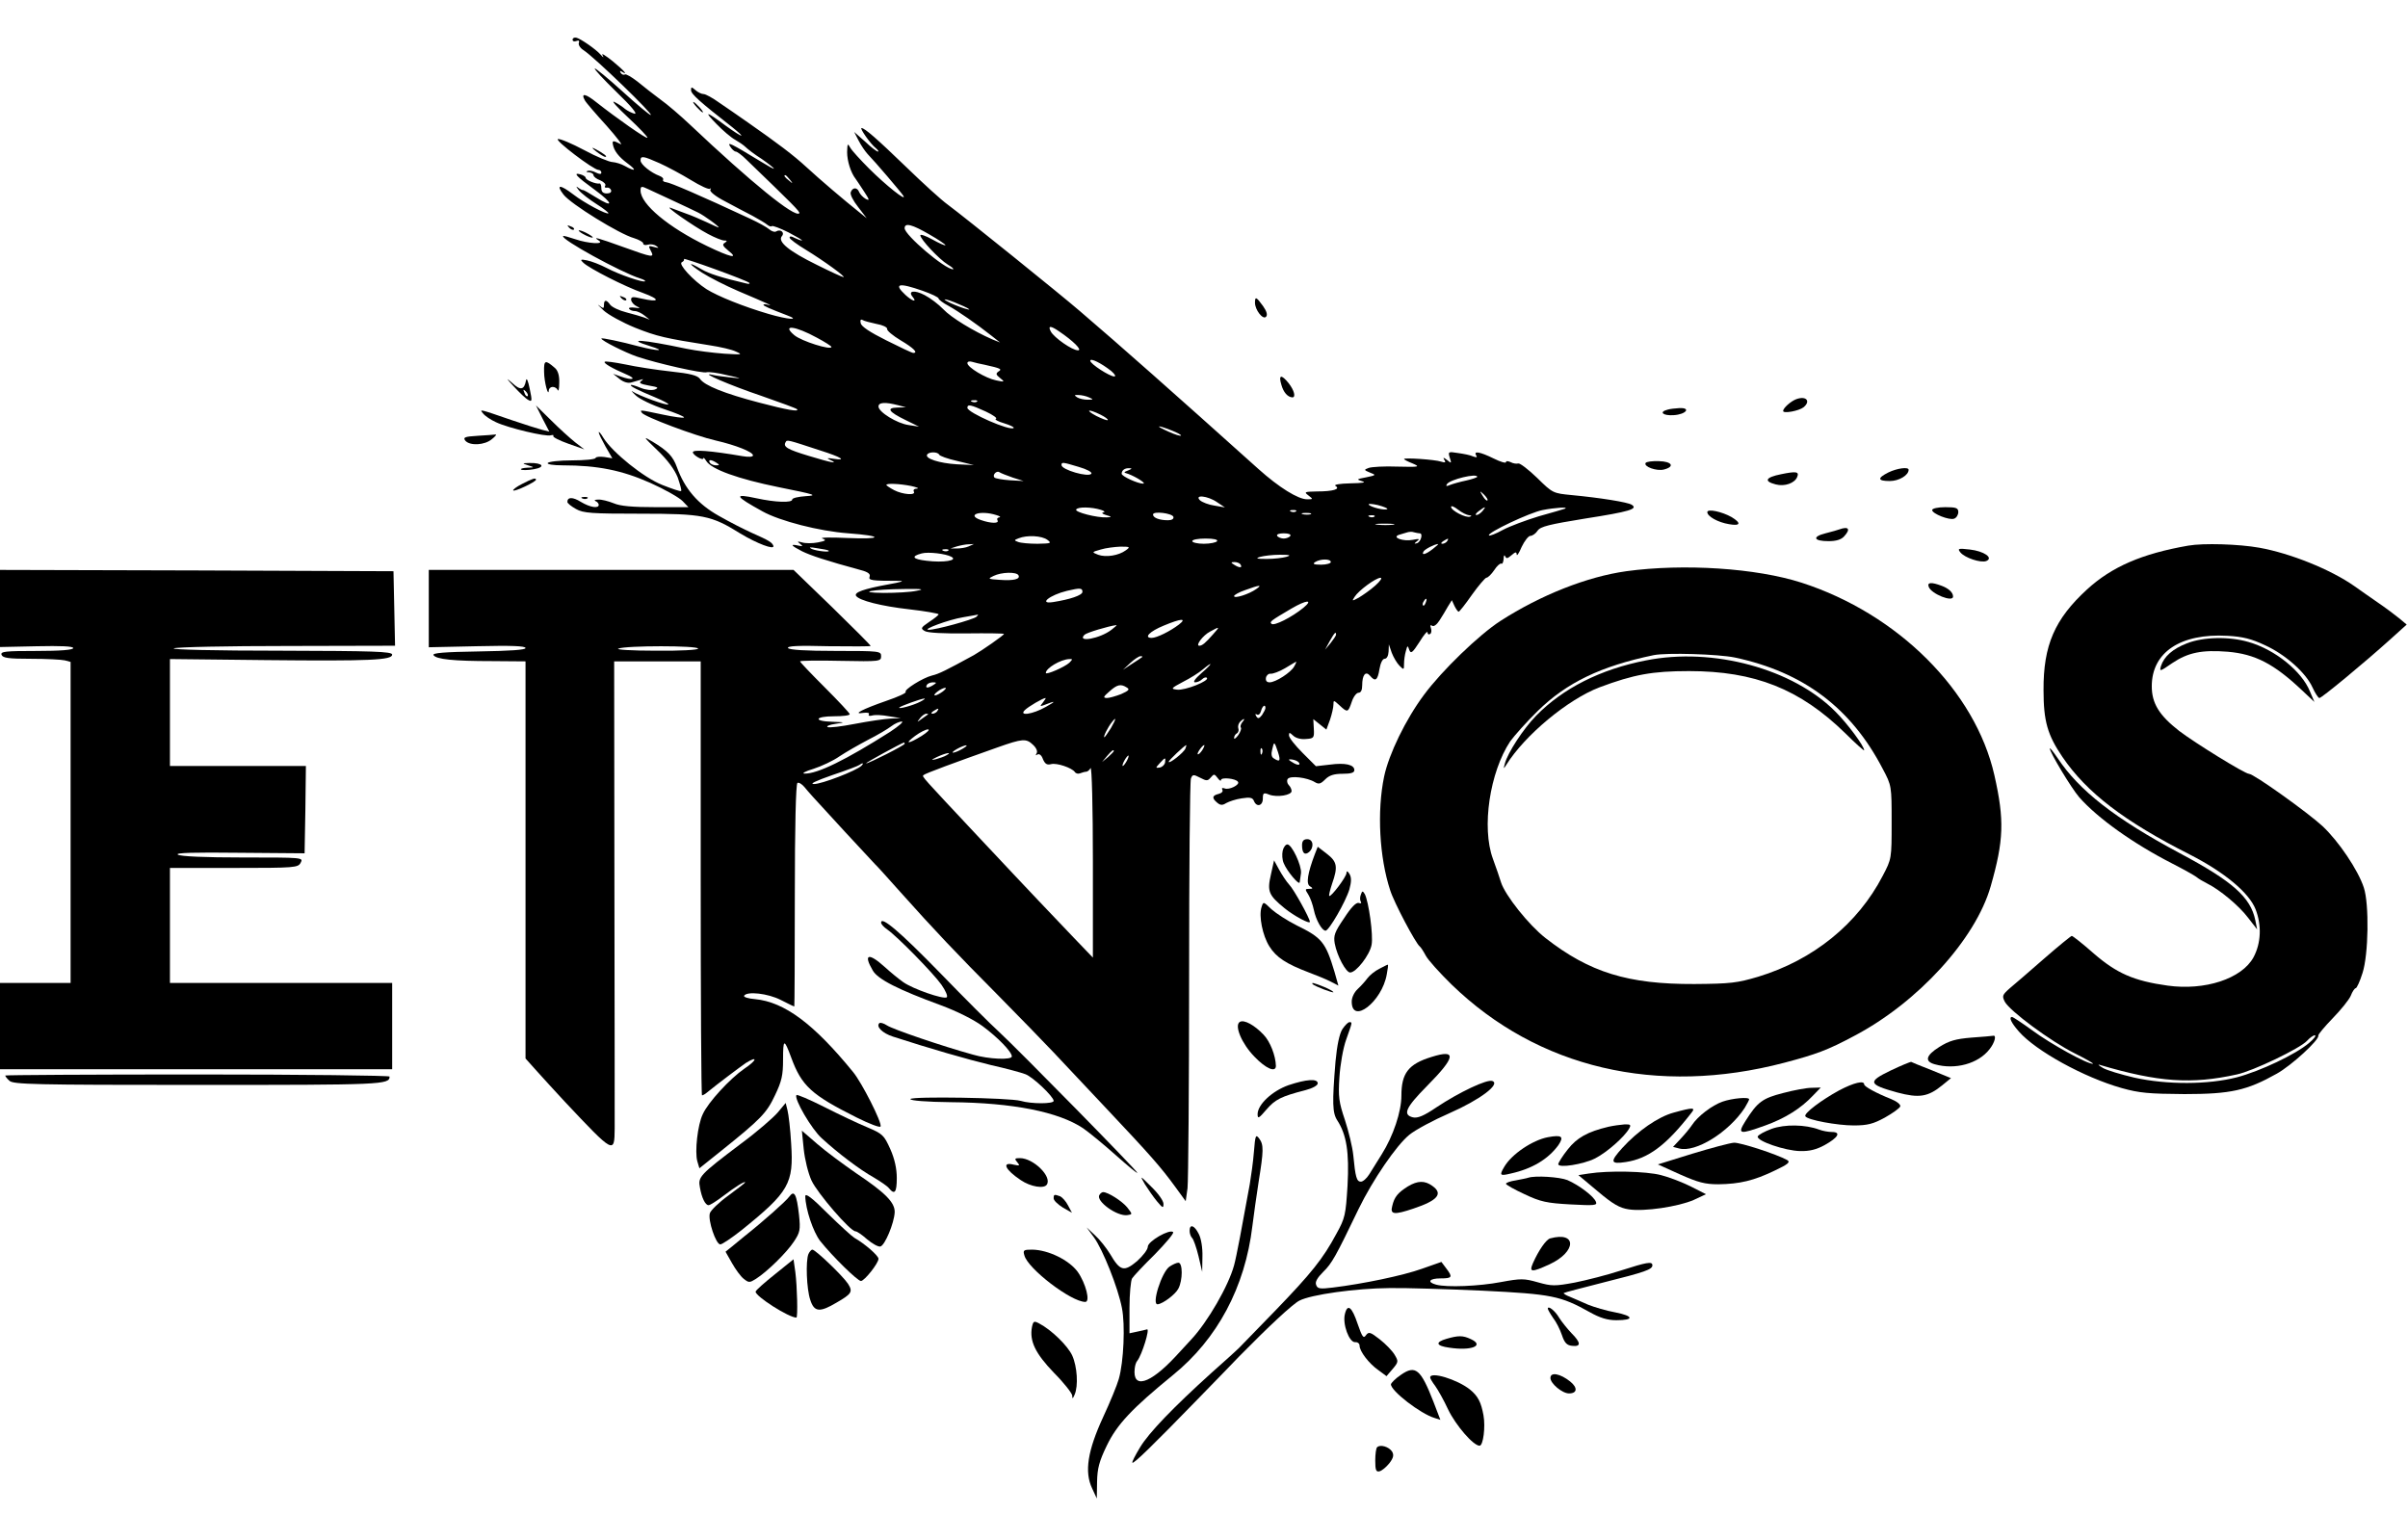 <?xml version="1.0" standalone="no"?>
<!DOCTYPE svg PUBLIC "-//W3C//DTD SVG 20010904//EN"
 "http://www.w3.org/TR/2001/REC-SVG-20010904/DTD/svg10.dtd">
<svg version="1.0" xmlns="http://www.w3.org/2000/svg"
 width="921pt" height="579pt" viewBox="0 0 921 579"
 preserveAspectRatio="xMidYMid meet">

<g transform="translate(0,579) scale(0.1,-0.1)"
fill="#000000" stroke="none">
<path d="M2190 5638 c0 -6 7 -8 14 -5 10 4 13 1 10 -7 -3 -7 5 -20 18 -28 43
-28 270 -248 257 -248 -5 0 -54 41 -109 91 -56 51 -103 89 -105 87 -3 -3 35
-43 84 -91 54 -52 81 -84 68 -82 -11 3 -27 11 -36 18 -9 8 -27 20 -41 27 -14
7 10 -20 53 -60 43 -40 76 -75 73 -77 -4 -5 -119 76 -194 135 -42 34 -62 38
-45 8 4 -8 42 -52 83 -97 40 -45 64 -77 53 -70 -27 14 -32 14 -29 -1 4 -24 22
-48 56 -73 37 -27 31 -33 -10 -10 -14 8 -35 14 -47 15 -12 0 -61 20 -109 46
-47 25 -92 44 -100 42 -15 -3 136 -118 155 -118 6 0 11 -5 11 -10 0 -7 -7 -7
-21 0 -11 6 -25 9 -32 6 -7 -2 -4 -5 6 -5 9 -1 17 -6 17 -11 0 -6 12 -15 26
-20 14 -6 22 -15 19 -20 -4 -6 -1 -9 6 -8 6 2 14 -3 16 -9 3 -8 -4 -13 -16
-13 -14 0 -21 6 -21 20 0 11 -3 19 -7 18 -13 -3 -53 13 -53 22 0 4 -9 10 -20
13 -30 8 -17 -7 56 -60 71 -52 72 -71 2 -27 -24 15 -45 27 -48 27 -3 -1 -12 4
-20 10 -8 6 -6 2 4 -11 10 -12 41 -36 68 -53 27 -17 47 -33 45 -35 -6 -6 -93
40 -134 72 -51 39 -68 39 -38 0 27 -36 215 -152 270 -167 19 -6 35 -15 35 -20
0 -6 8 -8 18 -5 9 3 24 1 32 -5 12 -8 10 -9 -8 -4 -22 6 -23 5 -13 -14 15 -28
9 -27 -105 14 -100 36 -119 41 -94 25 25 -16 -41 -12 -90 5 -24 8 -45 14 -46
12 -12 -11 221 -139 294 -162 13 -4 22 -9 19 -11 -6 -6 -98 25 -147 51 -25 13
-59 26 -75 29 -25 5 -27 3 -14 -9 23 -22 158 -91 229 -116 68 -25 63 -37 -7
-21 -34 8 -40 7 -39 -6 2 -9 11 -19 22 -24 15 -7 13 -8 -8 -5 -15 2 -25 0 -22
-4 3 -5 13 -9 22 -9 9 0 26 -8 37 -17 l20 -16 -20 8 c-11 4 -42 13 -69 20 -28
7 -55 20 -62 29 -15 21 -24 20 -24 -1 0 -14 -2 -14 -18 -2 -10 8 -3 0 16 -18
18 -17 73 -47 122 -67 83 -33 114 -40 285 -67 39 -6 84 -16 100 -24 27 -12 23
-12 -45 -8 -41 3 -106 11 -145 19 -170 36 -236 40 -139 10 65 -20 31 -20 -43
-1 -67 18 -143 34 -143 30 0 -8 92 -54 136 -69 76 -26 253 -66 267 -60 7 2 42
-2 77 -11 60 -13 61 -14 15 -9 -27 3 -59 7 -70 10 -56 13 70 -41 186 -80 72
-25 134 -48 137 -51 12 -12 -39 -3 -145 25 -130 34 -209 65 -226 91 -10 13
-37 20 -112 28 -55 6 -133 18 -174 27 -40 8 -76 13 -78 10 -6 -5 28 -25 82
-48 43 -18 25 -25 -22 -8 l-28 10 25 -20 c15 -12 33 -17 45 -13 11 3 27 8 35
10 12 4 12 3 2 -5 -10 -7 -2 -11 30 -17 35 -6 39 -8 23 -15 -12 -4 -34 -2 -54
6 -19 8 -36 13 -38 11 -4 -4 25 -19 95 -48 29 -12 51 -24 48 -26 -5 -6 -114
34 -136 49 -8 6 -3 -1 12 -15 15 -14 63 -37 108 -52 45 -15 79 -29 76 -32 -2
-3 -39 2 -81 11 -91 19 -88 19 -80 7 9 -15 206 -89 282 -106 78 -18 143 -44
143 -57 0 -6 -17 -7 -40 -3 -123 21 -190 26 -190 15 0 -11 40 -34 40 -23 0 4
5 0 11 -10 19 -32 121 -69 279 -101 139 -28 149 -31 102 -34 -28 -2 -52 -7
-52 -13 0 -13 -64 -11 -137 5 -88 19 -84 9 23 -50 66 -37 218 -76 327 -84 137
-10 135 -24 -3 -18 -63 3 -106 2 -95 -2 17 -6 14 -9 -17 -15 -20 -4 -47 -4
-60 0 -19 5 -20 4 -8 -5 12 -10 11 -11 -7 -7 -33 7 -28 0 15 -22 33 -16 89
-35 225 -72 27 -7 37 -15 33 -25 -5 -14 7 -16 109 -16 28 0 16 -4 -40 -14 -92
-17 -128 -30 -121 -43 11 -18 97 -40 205 -52 61 -7 111 -16 111 -19 0 -3 -16
-16 -36 -29 -32 -22 -34 -25 -17 -35 11 -7 73 -10 161 -9 78 1 142 0 142 -2 0
-5 -85 -64 -115 -81 -108 -59 -134 -72 -160 -78 -36 -9 -109 -55 -101 -63 3
-4 -30 -19 -74 -34 -92 -32 -132 -53 -88 -46 16 2 25 0 21 -6 -3 -5 3 -7 13
-4 11 3 39 2 64 -3 l45 -7 -40 -2 c-22 -1 -83 -10 -135 -20 -52 -10 -99 -16
-105 -12 -5 3 8 9 30 12 39 6 39 6 -12 8 -74 2 -67 21 7 21 33 0 60 3 60 8 0
4 -43 50 -95 102 -52 52 -95 97 -95 100 0 3 70 4 155 2 151 -3 155 -2 155 18
0 19 -5 20 -174 20 -115 0 -177 4 -182 11 -4 8 40 10 155 7 88 -1 161 -1 161
1 0 3 -66 69 -147 148 l-148 143 -697 0 -698 0 0 -148 0 -148 185 4 c130 3
185 1 185 -7 0 -7 -57 -11 -180 -13 -131 -2 -177 -6 -172 -14 10 -16 76 -23
225 -23 l127 -1 0 -760 0 -759 43 -48 c23 -26 72 -79 107 -117 189 -201 190
-201 191 -103 0 34 0 450 -1 925 l-1 862 165 0 166 0 0 -830 c0 -456 2 -830 5
-830 3 0 11 4 18 10 44 36 127 98 150 114 47 29 42 10 -6 -22 -55 -38 -139
-129 -159 -174 -20 -41 -31 -144 -21 -180 l8 -27 80 64 c156 125 177 147 209
215 26 54 31 77 31 137 0 80 4 81 31 8 40 -109 77 -143 251 -230 48 -24 90
-40 91 -34 6 15 -72 168 -105 208 -150 184 -262 268 -375 279 -26 2 -45 8 -42
13 11 18 91 9 140 -16 27 -14 50 -25 52 -25 1 0 2 191 2 424 0 265 4 427 10
431 5 3 17 -4 27 -16 21 -25 14 -18 153 -169 58 -63 110 -119 116 -125 6 -5
51 -55 100 -110 127 -142 209 -229 374 -395 80 -81 174 -178 210 -216 36 -38
129 -137 206 -219 161 -171 203 -218 259 -295 l40 -55 7 50 c3 28 6 388 6 800
0 413 3 758 7 767 6 16 10 16 35 3 25 -13 29 -13 41 1 12 14 14 14 26 -2 7
-10 13 -13 13 -8 0 12 58 6 65 -7 8 -11 -34 -32 -51 -25 -9 3 -12 2 -9 -5 4
-6 -2 -13 -14 -16 -25 -6 -27 -16 -5 -34 12 -10 20 -10 34 -1 11 6 37 15 59
18 32 5 42 3 47 -10 10 -25 34 -19 34 9 0 22 3 24 25 15 30 -11 85 -2 85 14 0
7 -5 17 -11 23 -6 6 -8 17 -4 23 9 14 75 6 104 -12 15 -9 22 -7 40 11 15 15
33 21 66 21 32 0 45 4 45 14 0 21 -35 29 -94 21 l-53 -6 -51 51 c-29 29 -52
58 -52 67 0 12 2 12 16 -1 9 -9 29 -15 48 -13 31 2 33 4 31 39 l-2 37 25 -20
25 -20 14 38 c7 21 13 47 13 57 0 19 1 18 23 -2 31 -29 33 -28 47 13 6 19 18
35 26 35 9 0 14 10 14 28 0 40 13 57 30 37 20 -24 29 -18 36 25 4 24 12 40 20
40 8 0 14 11 15 28 l1 27 11 -32 c7 -18 20 -40 30 -50 16 -16 17 -16 17 7 0
14 3 36 7 49 6 23 7 23 13 5 6 -16 12 -12 39 30 17 28 31 44 31 37 0 -7 4 -10
10 -6 5 3 6 13 3 22 -4 11 -2 14 5 9 6 -4 18 5 28 21 10 15 24 39 32 53 l15
24 10 -22 c6 -12 13 -22 16 -22 3 0 26 29 51 65 25 35 50 64 55 65 6 0 19 13
30 29 10 16 23 27 27 25 4 -3 8 5 9 18 0 13 3 17 6 10 4 -10 9 -9 24 4 15 13
19 14 20 3 0 -8 9 5 19 29 11 23 26 42 33 42 8 0 21 9 28 20 11 16 45 24 180
46 173 27 205 37 180 53 -15 10 -123 27 -229 37 -72 7 -73 7 -133 66 -33 32
-66 57 -72 55 -7 -2 -20 0 -29 5 -11 5 -18 5 -18 0 0 -5 -21 1 -47 14 -53 26
-78 30 -67 12 5 -8 2 -9 -12 -4 -10 5 -36 10 -58 13 -37 6 -38 5 -31 -18 7
-22 7 -23 -10 -9 -14 11 -17 11 -11 1 7 -10 4 -12 -12 -7 -23 8 -142 16 -142
10 0 -2 15 -10 33 -17 30 -13 26 -14 -58 -12 -49 2 -99 -1 -110 -5 -19 -7 -19
-8 5 -18 24 -9 24 -10 -15 -18 -37 -7 -38 -8 -15 -15 17 -5 2 -7 -45 -8 -42
-1 -65 -5 -57 -10 20 -12 -9 -21 -71 -21 -48 -1 -50 -2 -33 -15 19 -15 19 -15
-5 -15 -34 0 -107 45 -186 116 -332 298 -524 468 -683 604 -73 63 -439 358
-505 407 -24 17 -94 81 -157 142 -116 112 -161 151 -173 151 -8 0 35 -62 55
-77 8 -7 12 -13 8 -13 -5 0 -27 17 -49 38 l-42 37 17 -33 c9 -18 25 -41 34
-51 30 -31 128 -146 137 -160 15 -25 -67 40 -131 104 -33 33 -66 69 -72 80
-10 18 -11 16 -12 -17 0 -34 14 -79 33 -103 4 -5 18 -27 32 -48 21 -32 22 -36
6 -28 -10 6 -21 17 -25 26 -7 19 -25 19 -32 0 -4 -8 9 -33 28 -57 l33 -43 -31
25 c-54 43 -147 122 -199 170 -51 47 -111 92 -224 171 -35 24 -84 59 -110 76
-25 18 -52 33 -60 33 -8 0 -22 7 -31 15 -15 13 -17 13 -17 0 0 -15 34 -45 158
-142 57 -46 40 -41 -24 5 -78 58 -87 59 -37 8 25 -26 57 -53 72 -61 14 -8 32
-20 40 -28 7 -7 34 -28 61 -45 26 -18 47 -35 47 -37 0 -3 -21 9 -47 25 -120
73 -133 79 -120 59 6 -10 16 -19 21 -19 5 0 23 -13 40 -30 173 -167 208 -201
203 -206 -17 -18 -184 118 -418 339 -36 34 -87 78 -114 97 -26 19 -65 50 -87
68 -22 17 -44 30 -48 27 -5 -3 -12 0 -16 6 -4 8 -3 9 4 5 27 -17 9 4 -35 40
-26 21 -44 32 -39 24 6 -12 5 -12 -6 0 -18 21 -80 64 -95 66 -7 1 -13 -2 -13
-8z m332 -472 c31 -14 85 -43 121 -65 36 -22 68 -37 73 -33 4 4 4 2 1 -4 -4
-6 19 -25 56 -44 34 -18 82 -44 106 -56 24 -13 49 -28 56 -34 6 -5 14 -8 17
-5 3 3 32 -8 64 -24 32 -17 55 -30 51 -31 -5 0 -17 5 -28 10 -12 7 -19 7 -19
1 0 -5 28 -26 63 -47 67 -41 154 -104 143 -104 -4 0 -50 21 -102 47 -106 52
-150 88 -134 109 13 14 -4 29 -21 19 -5 -4 -18 0 -27 8 -9 8 -42 26 -72 40
-193 90 -307 139 -322 140 -9 1 -14 5 -12 9 3 5 -3 11 -13 15 -33 12 -73 44
-73 59 0 19 9 18 72 -10z m499 -63 c13 -16 12 -17 -3 -4 -17 13 -22 21 -14 21
2 0 10 -8 17 -17z m-446 -81 c39 -18 81 -38 95 -45 23 -11 86 -57 78 -57 -2 0
-22 9 -45 20 -22 10 -58 26 -79 33 -22 8 -48 18 -59 22 -29 11 88 -71 143
-100 26 -14 54 -25 62 -25 12 0 12 -2 2 -9 -11 -6 -7 -13 14 -30 42 -33 7 -25
-82 18 -147 71 -254 160 -254 212 0 17 3 18 28 6 15 -7 59 -27 97 -45z m980
-129 c35 -20 63 -39 61 -41 -3 -2 -25 8 -50 22 -25 14 -46 21 -46 16 0 -15 71
-91 105 -112 17 -10 25 -18 20 -18 -31 0 -185 131 -185 157 0 22 28 15 95 -24z
m-689 -185 c3 -4 -2 -5 -13 -2 -94 22 -141 37 -170 54 -54 32 -53 23 2 -13 28
-18 91 -50 140 -71 113 -48 135 -58 113 -52 -10 3 -18 3 -18 0 0 -4 22 -14 90
-40 54 -20 5 -17 -70 5 -96 28 -195 68 -238 95 -51 33 -110 97 -94 103 6 3 10
8 8 12 -6 8 240 -81 250 -91z m662 -30 c34 -12 62 -25 62 -30 0 -4 17 -17 38
-28 38 -21 107 -69 164 -114 l33 -26 -30 12 c-71 31 -157 83 -187 115 -18 19
-50 43 -71 54 -40 21 -66 17 -46 -7 18 -22 -2 -16 -28 8 -46 43 -27 48 65 16z
m157 -59 c22 -10 29 -16 15 -12 -14 3 -43 14 -65 24 -22 11 -29 16 -15 13 14
-3 43 -15 65 -25z m-333 -68 c24 -4 42 -13 41 -19 -2 -6 22 -26 52 -44 49 -29
68 -48 48 -48 -5 0 -51 22 -103 48 -62 31 -96 53 -98 66 -3 11 0 16 7 12 6 -4
30 -10 53 -15z m-227 -53 c30 -16 55 -32 55 -35 0 -14 -115 22 -142 45 -50 42
3 36 87 -10z m925 25 c55 -37 91 -73 73 -73 -22 0 -91 48 -104 72 -12 23 -1
23 31 1z m200 -152 c14 -12 19 -21 12 -21 -18 0 -92 48 -92 60 0 12 42 -9 80
-39z m-485 24 c63 -14 69 -17 54 -26 -11 -8 -10 -12 6 -25 19 -15 18 -16 -15
-9 -40 8 -110 50 -110 66 0 6 8 8 18 5 9 -3 31 -8 47 -11z m400 -125 c18 -8
18 -9 -5 -9 -14 0 -32 4 -40 9 -12 8 -12 10 5 9 11 0 29 -4 40 -9z m-428 -16
c-3 -3 -12 -4 -19 -1 -8 3 -5 6 6 6 11 1 17 -2 13 -5z m-302 -14 l30 -8 -33
-1 c-43 -1 -34 -16 32 -48 l51 -25 -39 6 c-45 6 -116 50 -116 71 0 16 25 18
75 5z m335 -24 c28 -13 46 -26 39 -28 -6 -2 7 -10 31 -17 23 -7 40 -15 37 -18
-13 -13 -177 59 -177 77 0 15 13 12 70 -14z m439 -12 c18 -9 30 -18 28 -21 -3
-2 -22 5 -44 16 -45 24 -31 28 16 5z m271 -60 c23 -9 39 -18 37 -20 -2 -3 -24
4 -48 15 -54 24 -45 27 11 5z m-1343 -77 c82 -26 103 -40 52 -32 -26 4 -29 3
-14 -4 36 -17 4 -11 -81 15 -83 25 -100 35 -89 53 5 10 7 9 132 -32z m455 -16
c2 -5 32 -16 68 -24 l65 -16 -65 3 c-67 4 -123 22 -114 37 7 12 41 11 46 0z
m-852 -31 c13 -8 13 -10 -2 -10 -9 0 -20 5 -23 10 -8 13 5 13 25 0z m1386 -16
c31 -9 52 -20 48 -26 -10 -15 -114 15 -114 33 0 12 3 12 66 -7z m190 -13 c-20
-8 -20 -8 0 -14 31 -12 70 -37 56 -37 -20 0 -82 28 -82 38 0 13 12 22 29 21
12 0 11 -2 -3 -8z m-442 -28 l41 -13 -53 3 c-29 2 -55 7 -58 10 -10 9 7 28 18
21 6 -4 29 -13 52 -21z m1776 3 c0 -2 -19 -9 -42 -14 -24 -5 -52 -13 -62 -17
-14 -6 -17 -5 -12 3 11 18 116 43 116 28z m-2165 -35 c22 -5 32 -9 22 -10 -10
0 -15 -5 -12 -11 10 -16 -42 -12 -75 5 -17 9 -30 18 -30 20 0 7 50 5 95 -4z
m2204 -55 c-3 -3 -11 5 -18 17 -13 21 -12 21 5 5 10 -10 16 -20 13 -22z
m-1034 -7 l30 -20 -40 7 c-22 3 -47 13 -55 20 -24 23 29 18 65 -7z m651 -26
c-7 -7 -65 7 -71 17 -3 4 13 3 35 -2 23 -6 39 -13 36 -15z m313 -24 c9 0 11
-3 4 -5 -15 -7 -73 23 -73 37 0 6 12 1 26 -10 15 -12 34 -21 43 -22z m-1409
21 c14 -4 18 -9 10 -10 -8 -1 -4 -6 10 -10 23 -7 24 -8 3 -9 -37 -2 -123 20
-117 30 6 11 59 10 94 -1z m1460 -5 c-7 -8 -17 -15 -23 -15 -6 0 -2 7 9 15 25
19 30 19 14 0z m315 9 c-5 -2 -50 -15 -100 -29 -49 -15 -111 -38 -137 -52 -27
-15 -51 -24 -53 -21 -10 9 157 88 205 97 46 9 103 13 85 5z m-1028 -10 c-3 -3
-12 -4 -19 -1 -8 3 -5 6 6 6 11 1 17 -2 13 -5z m-1147 -14 c14 -4 19 -8 12 -9
-7 -1 -10 -5 -7 -11 8 -13 -24 -13 -64 1 -57 20 -1 38 59 19z m678 -7 c2 -8
-6 -13 -21 -13 -32 0 -57 9 -57 22 0 14 73 5 78 -9z m525 10 c-7 -2 -21 -2
-30 0 -10 3 -4 5 12 5 17 0 24 -2 18 -5z m244 -9 c-3 -3 -12 -4 -19 -1 -8 3
-5 6 6 6 11 1 17 -2 13 -5z m71 -31 c-15 -2 -42 -2 -60 0 -18 2 -6 4 27 4 33
0 48 -2 33 -4z m102 -33 c14 0 4 -34 -11 -38 -11 -3 -11 -1 1 8 12 9 8 10 -17
5 -35 -7 -81 9 -53 19 8 2 22 7 30 9 8 3 21 4 28 1 8 -2 17 -4 22 -4z m-495
-10 c-3 -5 -15 -10 -25 -10 -10 0 -22 5 -25 10 -4 6 7 10 25 10 18 0 29 -4 25
-10z m-929 -15 c17 -13 14 -14 -38 -15 -31 0 -64 3 -74 7 -16 6 -16 7 2 14 32
13 89 10 110 -6z m649 -5 c-3 -5 -26 -10 -51 -10 -24 0 -44 5 -44 10 0 6 23
10 51 10 31 0 48 -4 44 -10z m880 0 c-3 -5 -12 -10 -18 -10 -7 0 -6 4 3 10 19
12 23 12 15 0z m-1830 -20 c-11 -5 -31 -8 -45 -8 l-25 0 25 8 c14 4 34 8 45 8
l20 1 -20 -9z m1775 -10 c-27 -21 -45 -26 -35 -9 6 9 41 27 55 28 3 0 -6 -8
-20 -19z m-2311 -6 c9 -8 -45 -2 -64 6 -14 7 -8 8 20 3 22 -3 42 -7 44 -9z
m1137 1 c-27 -20 -76 -28 -106 -17 -25 10 -25 10 10 20 19 6 53 10 75 11 37 0
39 -1 21 -14z m-679 -1 c-3 -3 -12 -4 -19 -1 -8 3 -5 6 6 6 11 1 17 -2 13 -5z
m12 -24 c26 -14 -31 -23 -95 -15 -54 6 -61 17 -19 28 25 7 93 -1 114 -13z
m1281 0 c-14 -4 -47 -8 -75 -8 -39 0 -45 2 -25 8 14 4 48 8 75 8 39 0 45 -2
25 -8z m170 -20 c0 -5 -17 -10 -37 -10 -28 0 -34 3 -23 10 20 13 60 13 60 0z
m-345 -10 c8 -13 -5 -13 -25 0 -13 8 -13 10 2 10 9 0 20 -4 23 -10z m-850 -40
c9 -15 -17 -22 -71 -18 -46 3 -47 4 -24 15 31 15 87 16 95 3z m1365 -40 c-19
-17 -48 -37 -63 -46 -26 -14 -27 -14 -16 3 15 24 80 72 99 73 8 0 -1 -13 -20
-30z m-455 -13 c-28 -20 -85 -38 -85 -27 0 4 19 15 43 23 54 20 67 21 42 4z
m-1300 -7 c-22 -5 -78 -8 -125 -8 -110 1 -43 14 80 15 69 1 78 -1 45 -7z m635
-4 c0 -13 -48 -29 -112 -39 -58 -9 -13 27 53 43 51 12 59 11 59 -4z m1313 -41
c-3 -9 -8 -14 -10 -11 -3 3 -2 9 2 15 9 16 15 13 8 -4z m-468 -20 c-44 -36
-113 -71 -122 -61 -8 8 -2 12 76 58 58 34 86 36 46 3z m-1250 -34 c-12 -11
-158 -51 -183 -50 -28 0 76 39 132 48 28 5 53 9 56 10 2 0 0 -3 -5 -8z m774
-30 c-34 -26 -85 -51 -104 -51 -32 0 -8 25 46 47 67 28 90 29 58 4z m-258 -20
c-44 -34 -134 -50 -103 -19 8 8 91 33 122 37 3 0 -6 -8 -19 -18z m388 -18
c-28 -32 -41 -43 -52 -43 -16 0 14 40 41 54 38 21 39 20 11 -11z m471 0 c0 -5
-10 -19 -21 -33 l-21 -25 18 33 c18 32 24 38 24 25z m-2440 -54 c0 -5 -68 -9
-162 -8 -92 0 -154 4 -143 8 29 12 305 12 305 0z m1699 -32 c-2 -2 -20 -14
-39 -26 l-35 -23 28 26 c15 14 33 26 39 26 6 0 9 -1 7 -3z m-279 -22 c-17 -16
-90 -48 -90 -39 0 18 57 52 90 53 13 1 13 -1 0 -14z m860 -14 c-12 -23 -71
-61 -94 -61 -11 0 -16 6 -14 18 2 9 10 16 18 15 8 -1 33 8 55 21 22 13 41 25
43 25 1 1 -2 -8 -8 -18z m-355 -26 c-24 -21 -34 -35 -24 -35 8 0 20 5 27 12 6
6 15 9 18 5 11 -11 -84 -49 -114 -45 -25 3 -24 5 23 30 28 14 61 35 75 47 42
35 38 23 -5 -14z m-1025 -45 c-20 -13 -33 -13 -25 0 3 6 14 10 23 10 15 0 15
-2 2 -10z m740 -10 c12 -7 7 -12 -22 -25 -21 -8 -45 -15 -55 -15 -15 1 -13 5
10 25 30 27 44 30 67 15z m-704 -15 c-11 -8 -24 -15 -30 -15 -5 0 -1 7 10 15
10 8 24 14 29 14 6 0 1 -6 -9 -14z m-86 -39 c-26 -14 -89 -31 -80 -22 7 6 81
33 95 34 6 1 -1 -5 -15 -12z m469 -3 c-12 -15 -12 -16 4 -10 46 18 48 16 7 -7
-51 -29 -105 -36 -80 -12 13 13 69 46 79 46 2 0 -3 -8 -10 -17z m851 -21 c0
-5 -6 -16 -13 -27 -11 -14 -16 -15 -22 -5 -5 8 -4 11 2 7 6 -4 13 2 16 13 5
20 17 28 17 12z m-1255 -12 c-3 -5 -12 -10 -18 -10 -7 0 -6 4 3 10 19 12 23
12 15 0z m-36 -13 c-2 -1 -13 -9 -24 -17 -19 -14 -19 -14 -6 3 7 9 18 17 24
17 6 0 8 -1 6 -3z m700 -52 c-12 -19 -23 -35 -25 -35 -6 0 14 40 29 58 18 23
16 12 -4 -23z m502 22 c-6 -8 -8 -17 -5 -20 3 -3 -1 -16 -10 -29 -9 -12 -16
-17 -16 -11 0 7 5 15 11 18 6 4 8 13 5 20 -2 7 1 18 7 24 15 15 22 14 8 -2z
m-1346 -36 c-170 -108 -280 -162 -328 -160 -12 0 3 9 34 18 31 10 76 31 100
48 24 16 73 44 109 63 36 18 76 42 89 52 13 10 31 18 40 18 9 0 -11 -17 -44
-39z m120 -16 c-52 -32 -68 -32 -25 0 19 14 41 25 49 25 9 0 -2 -11 -24 -25z
m426 -34 c13 -12 18 -25 14 -32 -5 -8 -4 -10 3 -5 7 4 16 -3 21 -18 8 -18 15
-23 31 -19 21 6 80 -14 91 -30 4 -6 13 -8 20 -5 8 3 18 6 23 6 5 0 13 6 17 14
5 7 9 -151 9 -356 l0 -369 -72 75 c-40 42 -102 107 -138 145 -36 38 -137 145
-224 238 -223 238 -220 234 -214 240 5 6 122 49 283 106 96 34 110 35 136 10z
m-491 4 c0 -6 -137 -75 -147 -75 -6 1 134 77 145 80 1 0 2 -2 2 -5z m1428 -32
c11 -34 7 -39 -16 -24 -9 5 -11 17 -6 35 7 31 8 31 22 -11z m-1208 12 c-14 -8
-29 -14 -35 -14 -5 0 1 6 15 14 14 8 30 14 35 14 6 0 -1 -6 -15 -14z m854 2
c-6 -16 -64 -61 -64 -51 0 6 60 62 67 64 1 0 0 -6 -3 -13z m64 -7 c-7 -10 -14
-17 -17 -15 -4 4 18 35 25 35 2 0 -1 -9 -8 -20z m229 -12 c-3 -8 -6 -5 -6 6
-1 11 2 17 5 13 3 -3 4 -12 1 -19z m-567 9 c0 -2 -10 -12 -22 -23 l-23 -19 19
23 c18 21 26 27 26 19z m-640 -16 c-8 -5 -26 -11 -40 -15 -21 -5 -20 -3 5 9
32 15 60 20 35 6z m690 -21 c-6 -11 -13 -20 -16 -20 -2 0 0 9 6 20 6 11 13 20
16 20 2 0 0 -9 -6 -20z m146 -7 c-2 -9 -11 -17 -20 -19 -17 -2 -17 -2 0 17 21
23 23 23 20 2z m514 -5 c0 -5 -9 -4 -20 2 -11 6 -20 12 -20 14 0 2 9 2 20 -1
11 -3 20 -9 20 -15z m-1675 -7 c-19 -19 -154 -71 -182 -70 -18 0 7 12 70 34
54 18 101 36 104 39 4 3 9 6 12 6 3 0 1 -4 -4 -9z"/>
<path d="M2665 5380 c10 -11 20 -20 23 -20 3 0 -3 9 -13 20 -10 11 -20 20 -23
20 -3 0 3 -9 13 -20z"/>
<path d="M2280 5211 c14 -11 30 -21 35 -21 11 0 -7 14 -40 31 -13 7 -12 3 5
-10z"/>
<path d="M2177 4919 c7 -7 15 -10 18 -7 3 3 -2 9 -12 12 -14 6 -15 5 -6 -5z"/>
<path d="M2230 4895 c14 -8 30 -14 35 -14 6 0 -1 6 -15 14 -14 8 -29 14 -35
14 -5 0 1 -6 15 -14z"/>
<path d="M2377 4649 c7 -7 15 -10 18 -7 3 3 -2 9 -12 12 -14 6 -15 5 -6 -5z"/>
<path d="M4800 4632 c0 -27 30 -66 42 -54 7 7 3 21 -11 41 -26 36 -31 38 -31
13z"/>
<path d="M2081 4368 c0 -39 17 -101 18 -70 1 6 7 12 15 12 8 0 17 -6 19 -12 3
-7 6 5 6 28 1 27 -5 46 -16 56 -38 33 -43 31 -42 -14z"/>
<path d="M1965 4312 c22 -24 47 -48 56 -52 14 -8 15 -4 5 43 -6 30 -12 44 -14
32 -7 -37 -21 -40 -54 -9 -24 21 -22 17 7 -14z m53 -37 c-3 -3 -9 2 -12 12 -6
14 -5 15 5 6 7 -7 10 -15 7 -18z"/>
<path d="M4901 4318 c8 -29 24 -47 42 -48 14 0 7 27 -14 54 -28 35 -40 33 -28
-6z"/>
<path d="M6870 4263 c-21 -8 -50 -34 -50 -45 0 -11 60 0 78 14 29 24 10 45
-28 31z"/>
<path d="M2075 4189 l26 -50 -28 7 c-15 4 -66 20 -113 36 -131 45 -127 44
-112 26 7 -9 29 -24 49 -33 46 -22 193 -57 210 -50 8 2 12 1 9 -3 -2 -4 23
-17 57 -29 l62 -22 -35 27 c-19 15 -61 53 -92 84 l-58 57 25 -50z"/>
<path d="M6378 4223 c-35 -9 -17 -24 24 -21 47 3 67 29 21 27 -15 -1 -36 -3
-45 -6z"/>
<path d="M2290 4136 c0 -5 12 -29 26 -54 l26 -45 -31 5 c-17 2 -32 1 -33 -4
-2 -5 -42 -9 -90 -9 -49 0 -90 -5 -93 -10 -4 -5 21 -9 57 -9 134 0 227 -19
335 -67 56 -25 112 -57 124 -70 l22 -23 -125 0 c-89 0 -136 4 -161 15 -20 8
-47 15 -59 14 -13 0 -17 -3 -10 -6 6 -2 12 -9 12 -14 0 -15 -33 -10 -68 11
-32 20 -52 19 -52 0 0 -5 15 -17 33 -27 28 -16 60 -18 247 -18 238 0 270 -6
382 -76 63 -38 131 -64 126 -47 -5 13 -15 20 -83 50 -27 12 -84 41 -126 65
-80 45 -130 103 -160 186 -15 41 -34 62 -94 98 -37 22 -35 19 19 -33 39 -37
66 -74 78 -104 9 -27 16 -50 13 -52 -2 -3 -34 8 -72 23 -71 28 -190 124 -225
180 -10 17 -18 26 -18 21z"/>
<path d="M1827 4123 c-50 -3 -57 -6 -47 -19 18 -20 74 -17 101 6 13 10 20 19
14 18 -5 -1 -36 -3 -68 -5z"/>
<path d="M6294 4019 c-8 -14 42 -32 70 -25 43 11 31 31 -19 32 -25 1 -48 -2
-51 -7z"/>
<path d="M2020 4010 c25 -8 25 -8 -4 -9 -16 -1 -27 -4 -23 -7 3 -3 25 -3 48 1
47 8 36 25 -16 24 -29 -1 -29 -1 -5 -9z"/>
<path d="M7223 3983 c-44 -22 -42 -33 5 -33 35 0 72 22 72 43 0 12 -44 6 -77
-10z"/>
<path d="M6812 3976 c-60 -12 -67 -27 -20 -39 34 -9 73 5 82 29 8 20 -4 22
-62 10z"/>
<path d="M1997 3939 c-22 -11 -37 -23 -34 -25 5 -6 87 33 87 41 0 9 -14 4 -53
-16z"/>
<path d="M2228 3883 c7 -3 16 -2 19 1 4 3 -2 6 -13 5 -11 0 -14 -3 -6 -6z"/>
<path d="M7390 3839 c0 -14 66 -40 84 -33 9 3 16 15 16 25 0 16 -8 19 -50 19
-28 0 -50 -5 -50 -11z"/>
<path d="M6530 3831 c0 -16 40 -39 83 -46 44 -8 48 4 10 27 -37 21 -93 33 -93
19z"/>
<path d="M7035 3765 c-5 -2 -29 -9 -53 -15 -52 -13 -46 -30 12 -30 29 0 48 6
59 18 26 28 18 40 -18 27z"/>
<path d="M8370 3703 c-178 -31 -293 -81 -388 -168 -123 -113 -167 -213 -166
-385 0 -118 15 -171 72 -255 93 -137 237 -247 488 -374 133 -68 226 -146 251
-209 24 -62 21 -130 -8 -184 -45 -82 -186 -128 -329 -108 -129 18 -194 47
-281 122 -43 38 -81 68 -85 68 -3 0 -51 -39 -106 -87 -56 -49 -115 -100 -132
-114 -28 -25 -29 -29 -18 -51 20 -36 175 -151 267 -197 44 -22 75 -40 70 -40
-21 -2 -162 76 -231 127 -40 29 -75 52 -78 52 -14 0 -4 -22 26 -56 65 -74 248
-175 393 -216 68 -19 104 -22 240 -23 178 0 239 14 353 78 56 31 164 130 159
146 -1 4 24 34 55 66 31 32 62 70 69 86 6 16 15 29 19 29 4 0 16 26 26 58 23
70 26 264 5 327 -22 67 -96 177 -158 235 -55 51 -263 200 -281 200 -16 0 -208
119 -267 164 -77 60 -105 106 -105 171 0 130 110 203 289 193 59 -3 93 -12
144 -36 79 -36 157 -106 182 -162 10 -22 22 -40 26 -40 9 0 171 134 272 225
l62 56 -30 25 c-16 13 -52 40 -80 59 -27 19 -68 47 -90 63 -91 64 -246 126
-364 147 -78 14 -214 18 -271 8z m461 -1903 c-51 -43 -185 -107 -276 -131
-109 -28 -266 -29 -392 -1 -51 12 -105 28 -120 37 -15 9 -21 14 -13 12 226
-67 352 -75 525 -37 62 13 243 100 269 129 11 12 24 21 30 21 6 -1 -4 -14 -23
-30z"/>
<path d="M7498 3677 c17 -21 78 -41 99 -33 29 12 -9 38 -63 44 -44 5 -48 4
-36 -11z"/>
<path d="M6220 3605 c-150 -21 -327 -91 -481 -190 -82 -53 -223 -189 -292
-282 -71 -95 -135 -228 -153 -313 -28 -134 -18 -310 23 -435 15 -48 98 -204
113 -215 4 -3 14 -18 23 -35 8 -16 53 -66 99 -111 330 -320 786 -427 1273
-299 121 32 165 48 266 102 244 128 465 370 523 573 50 175 53 253 14 425 -73
322 -369 617 -737 736 -174 56 -451 74 -671 44z m415 -330 c263 -56 445 -193
566 -426 34 -64 34 -65 34 -204 0 -140 0 -140 -34 -205 -96 -185 -266 -322
-476 -386 -81 -24 -106 -27 -245 -28 -253 -1 -400 44 -569 176 -64 50 -154
163 -170 213 -5 17 -19 57 -31 90 -44 120 -12 331 66 449 16 22 63 75 105 116
111 109 242 172 444 214 50 10 246 4 310 -9z"/>
<path d="M6296 3264 c-175 -34 -318 -107 -420 -211 -50 -51 -109 -142 -120
-183 -6 -22 -6 -23 5 -6 71 114 236 251 357 297 131 49 202 62 342 62 251 0
424 -68 598 -238 39 -39 72 -68 72 -65 0 16 -63 101 -109 147 -163 165 -469
248 -725 197z"/>
<path d="M0 3463 l0 -148 140 3 c93 2 140 0 140 -7 0 -7 -49 -11 -140 -11
-120 0 -139 -2 -134 -15 5 -12 27 -15 113 -15 58 0 116 -3 129 -6 l22 -6 0
-614 0 -614 -135 0 -135 0 0 -165 0 -165 750 0 750 0 0 165 0 165 -425 0 -425
0 0 220 0 220 245 0 c234 0 245 1 255 20 11 20 8 20 -222 20 -143 0 -239 4
-248 11 -10 7 62 9 235 7 l250 -2 3 167 2 167 -260 0 -260 0 0 204 0 205 368
-4 c400 -4 482 0 482 21 0 12 -72 14 -427 15 -248 0 -420 4 -408 9 11 5 206 9
433 9 l413 1 -3 143 -3 142 -752 3 -753 2 0 -147z"/>
<path d="M7377 3545 c10 -27 93 -60 93 -37 0 16 -17 31 -43 41 -40 15 -57 14
-50 -4z"/>
<path d="M8364 3329 c-54 -21 -87 -50 -99 -87 -6 -22 -4 -21 44 12 60 40 113
51 212 43 104 -9 176 -46 282 -146 l49 -46 -17 40 c-31 77 -133 160 -234 189
-74 22 -174 20 -237 -5z"/>
<path d="M7840 2927 c0 -15 82 -151 112 -186 70 -80 207 -178 358 -255 41 -21
82 -44 90 -50 8 -7 27 -18 41 -25 49 -24 123 -86 157 -131 l35 -45 -7 35 c-18
88 -87 149 -290 257 -245 131 -383 238 -466 363 -17 25 -30 41 -30 37z"/>
<path d="M4980 2557 c0 -30 10 -40 27 -26 20 18 16 49 -7 49 -14 0 -20 -7 -20
-23z"/>
<path d="M4906 2536 c-3 -14 -2 -35 4 -48 12 -30 59 -86 61 -73 1 6 3 21 5 35
3 29 -35 110 -52 110 -7 0 -15 -11 -18 -24z"/>
<path d="M5029 2523 c-28 -74 -34 -114 -19 -123 13 -8 12 -10 -3 -10 -16 0
-16 -2 -3 -22 8 -13 17 -39 21 -58 8 -39 31 -80 45 -80 13 0 77 111 91 158 8
29 8 45 1 58 -7 12 -12 14 -12 5 0 -15 -60 -94 -66 -88 -2 2 3 23 11 47 23 65
19 84 -20 114 l-35 27 -11 -28z"/>
<path d="M4861 2445 c-15 -65 -9 -79 52 -129 37 -30 97 -62 97 -52 0 13 -62
125 -79 142 -11 12 -28 38 -39 58 l-19 35 -12 -54z"/>
<path d="M5205 2368 c-4 -9 -4 -22 0 -27 3 -6 0 -8 -8 -5 -10 3 -29 -16 -56
-58 -37 -54 -41 -67 -36 -97 9 -48 43 -111 59 -111 23 0 75 67 82 106 7 36
-11 165 -26 194 -8 13 -10 13 -15 -2z"/>
<path d="M4825 2320 c-11 -34 4 -109 30 -150 26 -42 65 -67 149 -99 32 -12 71
-28 86 -36 l29 -15 -15 53 c-34 113 -48 130 -144 177 -36 18 -79 46 -97 62
-31 30 -31 30 -38 8z"/>
<path d="M3370 2261 c0 -6 10 -17 23 -26 39 -27 178 -169 208 -212 16 -23 25
-44 20 -48 -14 -8 -129 32 -166 58 -16 11 -49 38 -72 59 -61 55 -82 49 -45
-14 19 -34 99 -74 260 -133 62 -23 126 -55 160 -80 57 -42 112 -98 112 -116 0
-14 -88 -11 -149 7 -116 32 -307 97 -329 112 -12 8 -26 12 -29 8 -13 -13 12
-38 52 -51 142 -46 284 -87 375 -109 58 -13 117 -29 132 -35 28 -10 108 -86
108 -102 0 -12 -86 -12 -126 0 -43 12 -418 18 -422 7 -1 -6 62 -11 155 -12
237 -2 412 -37 506 -100 23 -16 79 -62 125 -103 45 -40 82 -71 82 -67 0 7
-450 466 -531 541 -30 27 -130 127 -223 223 -154 158 -226 219 -226 193z"/>
<path d="M5275 2084 c-16 -8 -36 -24 -45 -36 -8 -11 -25 -30 -37 -41 -13 -12
-23 -32 -23 -48 0 -90 116 -1 134 104 4 20 6 37 4 37 -2 0 -16 -7 -33 -16z"/>
<path d="M5021 2025 c9 -8 79 -35 79 -30 0 2 -16 12 -36 20 -37 15 -51 19 -43
10z"/>
<path d="M4742 1881 c-22 -13 7 -83 56 -133 44 -46 82 -62 82 -35 -1 39 -22
93 -47 119 -35 37 -75 59 -91 49z"/>
<path d="M5134 1853 c-11 -18 -20 -60 -26 -123 -13 -159 -12 -197 7 -226 35
-54 46 -121 39 -249 -7 -112 -9 -124 -43 -185 -51 -95 -95 -150 -235 -295 -69
-71 -131 -135 -138 -142 -7 -7 -53 -49 -103 -93 -146 -132 -241 -230 -275
-287 -18 -30 -31 -55 -29 -58 5 -5 74 62 249 242 74 76 146 150 160 165 109
111 204 200 230 213 44 23 215 47 345 48 61 1 220 -4 355 -10 265 -13 299 -20
410 -82 39 -22 68 -31 102 -31 69 0 67 16 -4 30 -34 6 -80 20 -103 29 -22 10
-53 23 -69 30 -16 6 -27 13 -25 15 2 2 72 20 154 41 156 39 185 49 185 65 0
16 -21 12 -121 -20 -52 -17 -131 -37 -176 -46 -76 -14 -88 -14 -141 1 -53 15
-65 15 -141 1 -84 -16 -207 -21 -248 -10 -37 10 -26 24 17 24 45 0 47 5 21 39
l-18 24 -74 -26 c-72 -26 -226 -58 -341 -72 -49 -6 -59 -5 -64 10 -5 11 4 27
27 50 33 32 48 59 135 240 55 113 145 244 194 284 23 19 92 56 154 83 116 51
196 111 164 123 -20 8 -127 -43 -213 -100 -50 -34 -73 -43 -91 -39 -40 10 -28
37 54 120 110 111 115 142 17 111 -88 -27 -115 -62 -115 -148 0 -61 -31 -154
-75 -224 -17 -27 -39 -62 -48 -77 -10 -16 -24 -28 -32 -28 -16 0 -21 17 -29
101 -3 31 -18 92 -32 135 -23 68 -26 89 -21 164 3 47 14 111 26 144 24 68 24
66 12 66 -5 0 -17 -12 -27 -27z"/>
<path d="M7540 1821 c-60 -5 -85 -12 -123 -36 -51 -32 -57 -55 -17 -66 78 -22
166 2 209 57 21 26 28 56 14 52 -5 -1 -42 -4 -83 -7z"/>
<path d="M7231 1695 c-89 -43 -86 -53 26 -84 83 -22 117 -17 172 28 l33 27
-73 30 c-41 16 -76 30 -79 32 -3 1 -39 -14 -79 -33z"/>
<path d="M20 1676 c0 -3 7 -12 16 -20 14 -14 93 -16 723 -16 705 0 731 1 731
32 0 4 -331 8 -735 8 -404 0 -735 -2 -735 -4z"/>
<path d="M4928 1639 c-62 -22 -118 -74 -118 -111 0 -19 5 -16 34 18 33 38 55
50 149 74 27 7 47 18 47 26 0 19 -43 16 -112 -7z"/>
<path d="M7034 1619 c-66 -36 -136 -88 -129 -99 8 -14 122 -35 185 -35 53 0
75 6 119 30 30 17 57 36 59 43 2 7 -13 19 -35 28 -58 23 -103 48 -103 56 0 16
-39 7 -96 -23z"/>
<path d="M6820 1609 c-79 -20 -98 -34 -144 -107 -32 -51 -24 -53 76 -17 75 27
136 65 182 114 l30 31 -35 -1 c-19 0 -68 -9 -109 -20z"/>
<path d="M3046 1601 c-9 -15 58 -130 97 -165 61 -56 145 -120 199 -150 25 -15
52 -33 58 -41 22 -27 30 -16 30 39 0 35 -8 73 -25 111 -24 53 -29 58 -88 83
-34 14 -108 49 -165 78 -56 28 -104 49 -106 45z"/>
<path d="M6588 1576 c-40 -14 -95 -56 -117 -90 -8 -12 -27 -35 -43 -52 l-29
-31 23 -6 c63 -17 190 62 251 155 9 15 17 30 17 33 0 10 -65 4 -102 -9z"/>
<path d="M2975 1535 c-17 -20 -79 -74 -140 -119 -159 -120 -166 -128 -158
-168 7 -41 21 -68 33 -68 6 0 31 16 56 35 46 35 84 59 84 52 0 -2 -29 -24 -64
-50 -36 -26 -68 -57 -71 -68 -8 -26 23 -119 40 -119 7 0 44 25 82 55 181 146
199 178 189 330 -3 55 -10 113 -14 128 l-7 28 -30 -36z"/>
<path d="M6401 1534 c-59 -16 -137 -70 -196 -135 -48 -53 -46 -63 13 -54 86
13 155 64 251 188 17 21 8 22 -68 1z"/>
<path d="M6152 1480 c-80 -19 -121 -42 -156 -87 -20 -25 -36 -51 -36 -56 0
-16 95 -1 141 22 45 23 112 82 130 114 8 14 6 17 -18 16 -15 -1 -43 -5 -61 -9z"/>
<path d="M6776 1472 c-27 -10 -51 -23 -53 -29 -6 -17 105 -55 162 -56 36 -1
63 6 94 23 52 29 64 50 27 50 -13 0 -35 4 -48 9 -53 20 -132 21 -182 3z"/>
<path d="M3074 1395 c4 -39 17 -93 30 -121 23 -49 148 -194 168 -194 6 0 26
-14 45 -31 19 -16 42 -29 50 -27 17 3 53 89 55 131 1 37 -35 74 -147 149 -49
34 -117 84 -149 112 l-59 51 7 -70z"/>
<path d="M4796 1385 c-3 -39 -11 -95 -16 -125 -29 -160 -51 -278 -60 -310 -21
-78 -101 -217 -165 -285 -11 -12 -38 -41 -60 -65 -98 -105 -164 -124 -155 -45
1 11 5 25 10 30 18 23 49 124 37 120 -7 -2 -24 -6 -39 -9 l-28 -6 0 97 c0 54
5 105 10 113 5 8 44 50 87 92 42 43 74 81 70 85 -13 13 -97 -35 -97 -56 0 -11
-19 -35 -41 -55 -50 -42 -65 -38 -103 27 -14 23 -40 56 -58 72 l-32 30 28 -38
c34 -47 92 -192 107 -270 13 -64 7 -206 -12 -272 -6 -22 -33 -88 -60 -146 -59
-128 -72 -209 -42 -272 l18 -39 1 64 c1 51 8 78 37 138 39 81 96 142 253 270
170 138 276 336 304 570 5 41 16 118 24 170 19 118 20 141 2 165 -13 17 -15
13 -20 -50z"/>
<path d="M5920 1440 c-58 -11 -139 -65 -167 -114 -19 -32 -16 -35 25 -25 82
18 143 55 182 108 23 34 14 41 -40 31z"/>
<path d="M6473 1377 l-132 -41 84 -38 c70 -31 96 -38 147 -38 82 1 136 14 215
52 53 25 62 33 48 41 -40 22 -178 67 -203 66 -15 -1 -87 -20 -159 -42z"/>
<path d="M3891 1344 c11 -13 9 -14 -14 -9 -47 12 -33 -19 27 -59 38 -26 90
-34 100 -17 20 31 -52 101 -103 101 -20 0 -22 -2 -10 -16z"/>
<path d="M6076 1301 l-39 -6 74 -62 c58 -49 84 -64 119 -69 59 -9 188 10 248
36 l47 22 -57 29 c-32 16 -83 36 -115 44 -57 15 -200 18 -277 6z"/>
<path d="M4379 1260 c12 -19 32 -48 46 -65 22 -26 25 -28 25 -10 0 12 -21 41
-46 65 -45 45 -45 45 -25 10z"/>
<path d="M5845 1285 c-5 -2 -27 -6 -47 -10 -21 -3 -38 -9 -38 -13 0 -4 32 -22
71 -40 61 -29 85 -34 175 -39 93 -5 104 -4 98 10 -8 21 -65 64 -109 83 -30 12
-123 18 -150 9z"/>
<path d="M5385 1252 c-38 -24 -52 -40 -60 -75 -9 -33 7 -35 81 -10 93 31 115
57 72 87 -29 21 -56 20 -93 -2z"/>
<path d="M3019 1213 c-12 -17 -102 -97 -173 -153 -10 -8 -30 -25 -45 -37 l-26
-21 25 -44 c13 -23 33 -51 45 -60 19 -15 22 -15 46 0 44 28 117 100 145 142
24 36 26 45 20 103 -9 79 -18 96 -37 70z"/>
<path d="M3080 1214 c1 -49 30 -136 57 -171 48 -60 143 -153 156 -153 14 1 67
68 67 85 0 12 -53 58 -92 80 -10 6 -56 48 -103 94 -60 60 -85 79 -85 65z"/>
<path d="M4205 1219 c-15 -23 68 -83 107 -77 20 3 20 3 -1 30 -20 24 -73 58
-92 58 -4 0 -11 -5 -14 -11z"/>
<path d="M4030 1206 c0 -8 16 -23 35 -35 l35 -20 -15 28 c-8 16 -22 31 -30 35
-23 8 -25 8 -25 -8z"/>
<path d="M4550 1082 c0 -10 4 -22 10 -28 5 -5 16 -36 24 -69 l14 -60 1 58 c1
34 -5 70 -14 87 -17 34 -35 39 -35 12z"/>
<path d="M5929 1053 c-15 -4 -44 -45 -66 -95 -15 -35 -6 -36 64 -4 103 48 105
127 2 99z"/>
<path d="M3092 993 c-11 -27 -7 -134 7 -175 15 -47 36 -49 100 -11 59 34 64
42 44 73 -20 30 -124 130 -136 130 -4 0 -11 -8 -15 -17z"/>
<path d="M3918 988 c13 -51 179 -178 233 -178 20 0 2 71 -29 115 -33 45 -112
84 -174 85 -33 0 -36 -2 -30 -22z"/>
<path d="M2963 915 c-40 -32 -73 -61 -73 -66 0 -18 127 -99 156 -99 6 0 3 120
-4 174 l-7 49 -72 -58z"/>
<path d="M4473 945 c-30 -21 -70 -147 -45 -144 20 2 68 38 79 60 17 32 17 99
0 99 -7 0 -22 -7 -34 -15z"/>
<path d="M5144 764 c-10 -38 16 -109 39 -108 9 1 17 -5 17 -13 0 -22 36 -69
72 -94 l31 -23 24 28 c22 26 22 29 7 54 -9 15 -34 41 -57 59 -36 28 -42 30
-53 15 -9 -13 -14 -6 -31 43 -22 66 -39 80 -49 39z"/>
<path d="M5920 784 c0 -3 9 -19 20 -35 12 -15 27 -45 34 -66 10 -30 19 -39 39
-41 35 -4 34 12 -3 49 -16 17 -37 43 -47 59 -15 26 -43 48 -43 34z"/>
<path d="M3947 714 c-10 -54 13 -101 84 -175 38 -38 69 -78 70 -87 0 -14 2
-13 9 3 15 34 10 108 -9 150 -17 37 -79 98 -127 123 -19 10 -22 9 -27 -14z"/>
<path d="M5533 669 c-45 -13 -41 -27 10 -34 85 -13 137 8 82 33 -30 14 -47 14
-92 1z"/>
<path d="M5358 531 c-21 -14 -37 -31 -38 -36 -1 -25 113 -113 167 -129 l22 -7
-26 68 c-49 126 -69 143 -125 104z"/>
<path d="M5930 519 c0 -21 45 -59 71 -59 32 0 34 22 4 46 -38 30 -75 37 -75
13z"/>
<path d="M5470 521 c0 -4 9 -19 19 -32 10 -14 33 -54 50 -91 29 -60 96 -138
120 -138 14 0 23 72 15 116 -9 50 -21 74 -52 99 -49 39 -152 70 -152 46z"/>
<path d="M5267 254 c-4 -4 -7 -27 -7 -51 0 -36 3 -44 16 -41 9 2 26 16 38 31
16 21 18 32 10 45 -12 18 -45 28 -57 16z"/>
</g>
</svg>

